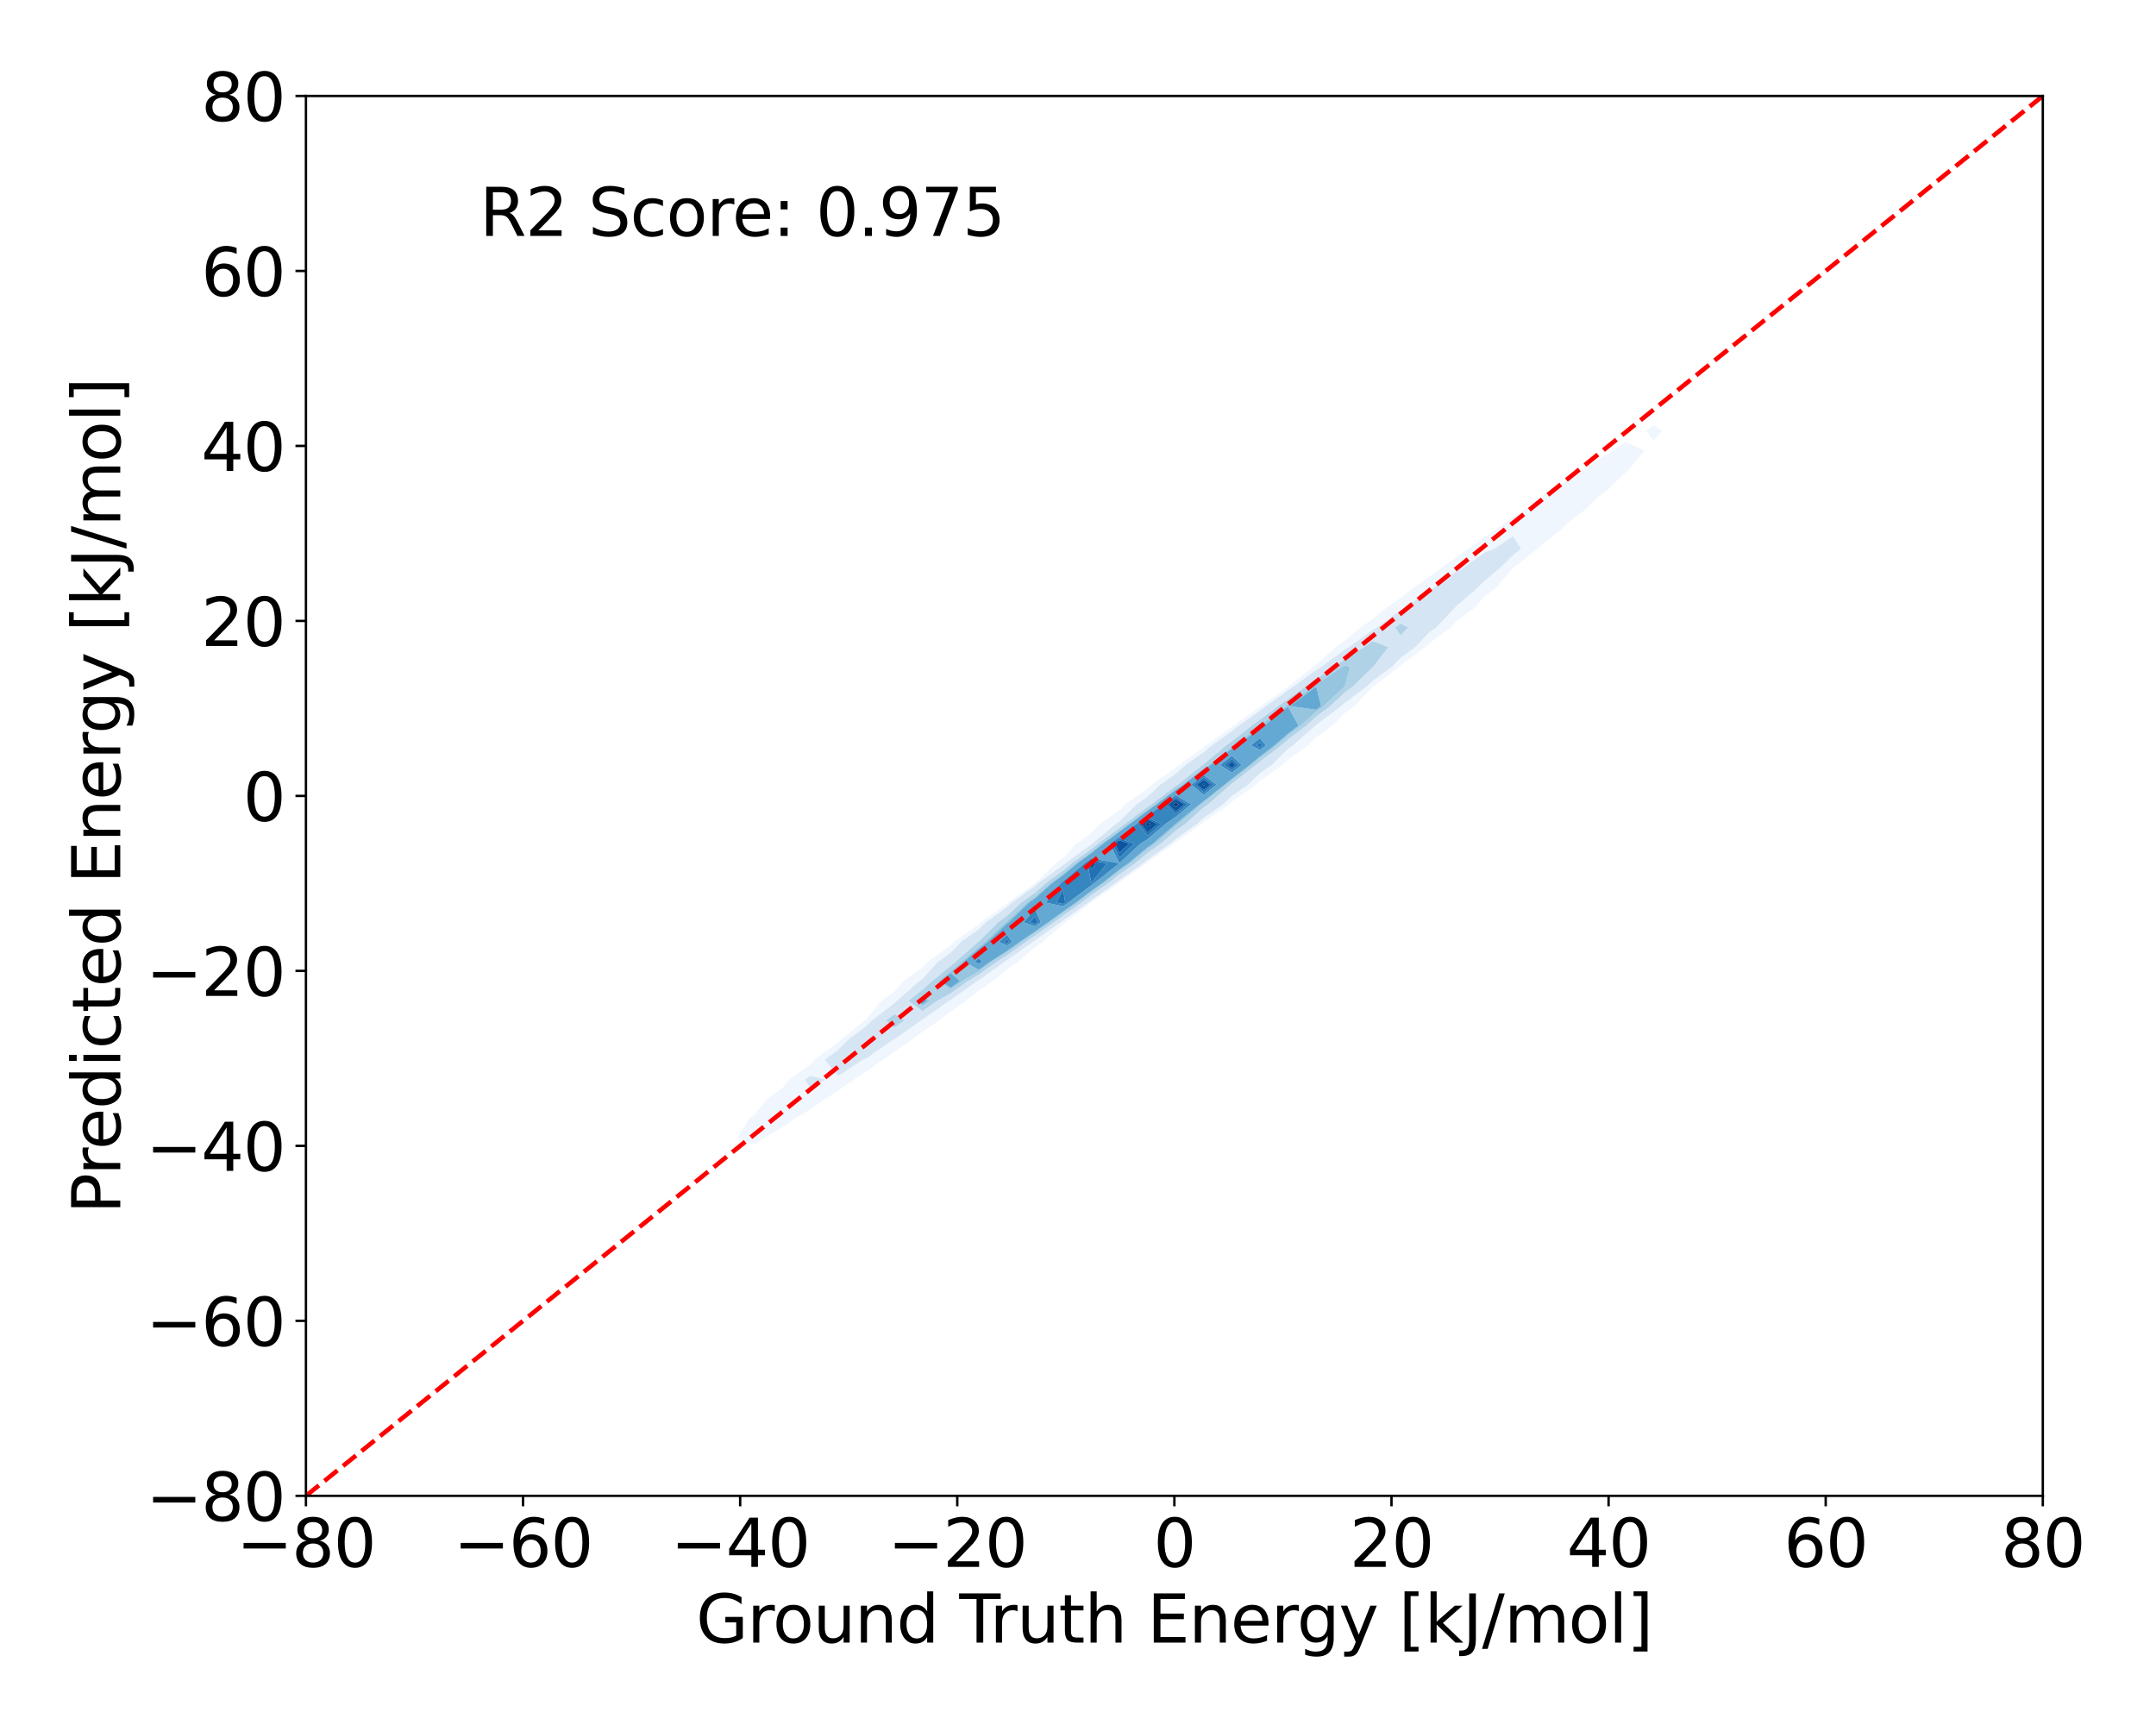 <?xml version="1.0" encoding="utf-8" standalone="no"?>
<!DOCTYPE svg PUBLIC "-//W3C//DTD SVG 1.1//EN"
  "http://www.w3.org/Graphics/SVG/1.1/DTD/svg11.dtd">
<svg xmlns:xlink="http://www.w3.org/1999/xlink" width="720pt" height="576pt" viewBox="0 0 720 576" xmlns="http://www.w3.org/2000/svg" version="1.1">
 <defs>
  <style type="text/css">*{stroke-linejoin: round; stroke-linecap: butt}</style>
 </defs>
 <g id="figure_1">
  <g id="patch_1">
   <path d="M 0 576 
L 720 576 
L 720 0 
L 0 0 
z
" style="fill: #ffffff"/>
  </g>
  <g id="axes_1">
   <g id="patch_2">
    <path d="M 102.17 499.48 
L 682.2 499.48 
L 682.2 32.04 
L 102.17 32.04 
z
" style="fill: #ffffff"/>
   </g>
   <g id="QuadContourSet_1">
    <path d="M 242.382 387.521 
L 243.566 386.695 
L 242.382 384.736 
L 240.705 386.695 
z
M 251.77 382.271 
L 254.831 380.132 
L 261.159 376.515 
L 265.372 373.57 
L 270.548 370.447 
L 275.465 367.008 
L 279.936 364.171 
L 285.262 360.446 
L 289.325 357.745 
L 294.845 353.884 
L 298.714 351.198 
L 304.255 347.322 
L 308.102 344.538 
L 313.504 340.759 
L 317.491 337.758 
L 322.581 334.197 
L 326.879 330.833 
L 331.451 327.635 
L 336.268 323.716 
L 340.046 321.073 
L 345.657 316.33 
L 348.257 314.511 
L 355.045 308.552 
L 355.908 307.949 
L 364.355 301.386 
L 364.434 301.327 
L 373.62 294.824 
L 373.823 294.664 
L 382.877 288.262 
L 383.211 287.985 
L 392.112 281.7 
L 392.6 281.278 
L 401.306 275.138 
L 401.988 274.524 
L 410.43 268.576 
L 411.377 267.692 
L 419.443 262.014 
L 420.766 260.739 
L 428.281 255.451 
L 430.154 253.595 
L 436.843 248.889 
L 439.543 246.144 
L 444.967 242.327 
L 448.932 238.206 
L 452.397 235.765 
L 458.32 229.484 
L 458.719 229.203 
L 467.268 222.641 
L 467.709 222.192 
L 476.021 216.078 
L 477.097 214.94 
L 484.488 209.516 
L 486.486 207.32 
L 492.44 202.954 
L 495.875 199.033 
L 499.475 196.392 
L 505.172 189.83 
L 505.263 189.741 
L 513.364 183.268 
L 514.652 182.006 
L 521.498 176.705 
L 524.041 174.203 
L 529.415 170.143 
L 533.429 166.176 
L 536.928 163.581 
L 542.818 157.739 
L 543.801 157.019 
L 549.167 150.457 
L 542.818 147.523 
L 538.876 150.457 
L 533.429 153.496 
L 528.673 157.019 
L 524.041 159.739 
L 518.801 163.581 
L 514.652 166.142 
L 509.136 170.143 
L 505.263 172.654 
L 499.623 176.705 
L 495.875 179.256 
L 490.242 183.268 
L 486.486 185.946 
L 480.992 189.83 
L 477.097 192.735 
L 471.889 196.392 
L 467.709 199.65 
L 462.975 202.954 
L 458.32 206.744 
L 454.328 209.516 
L 448.932 214.112 
L 446.09 216.078 
L 439.543 221.933 
L 438.521 222.641 
L 430.296 229.203 
L 430.154 229.303 
L 421.115 235.765 
L 420.766 236.027 
L 411.925 242.327 
L 411.377 242.761 
L 402.756 248.889 
L 401.988 249.532 
L 393.642 255.451 
L 392.6 256.375 
L 384.634 262.014 
L 383.211 263.347 
L 375.812 268.576 
L 373.823 270.547 
L 367.317 275.138 
L 364.434 278.157 
L 359.407 281.7 
L 355.045 286.528 
L 352.583 288.262 
L 345.764 294.824 
L 345.657 294.92 
L 336.649 301.386 
L 336.268 301.744 
L 327.578 307.949 
L 326.879 308.641 
L 318.623 314.511 
L 317.491 315.699 
L 309.905 321.073 
L 308.102 323.075 
L 301.647 327.635 
L 298.714 331.087 
L 294.301 334.197 
L 289.325 340.402 
L 288.817 340.759 
L 280.551 347.322 
L 279.936 347.962 
L 271.961 353.884 
L 270.548 355.433 
L 263.709 360.446 
L 261.159 363.394 
L 256.178 367.008 
L 251.77 372.386 
L 250.125 373.57 
L 246.255 380.132 
z
M 268.878 360.446 
L 270.548 359.222 
L 275.703 360.446 
L 270.548 363.442 
z
M 275.416 353.884 
L 279.936 350.527 
L 283.015 347.322 
L 289.325 342.559 
L 291.143 340.759 
L 298.714 334.924 
L 299.486 334.197 
L 306.957 327.635 
L 308.102 326.826 
L 313.281 321.073 
L 317.491 318.091 
L 320.903 314.511 
L 326.879 310.263 
L 329.213 307.949 
L 336.268 302.911 
L 337.895 301.386 
L 345.657 295.814 
L 346.773 294.824 
L 355.045 288.845 
L 355.74 288.262 
L 364.434 281.927 
L 364.719 281.7 
L 372.587 275.138 
L 373.823 274.266 
L 379.566 268.576 
L 383.211 266 
L 387.465 262.014 
L 392.6 258.379 
L 395.903 255.451 
L 401.988 251.136 
L 404.669 248.889 
L 411.377 244.121 
L 413.64 242.327 
L 420.766 237.249 
L 422.745 235.765 
L 430.154 230.468 
L 431.939 229.203 
L 439.543 223.747 
L 441.192 222.641 
L 448.932 217.064 
L 450.487 216.078 
L 458.32 210.408 
L 459.813 209.516 
L 467.709 203.776 
L 469.176 202.954 
L 477.097 197.183 
L 478.625 196.392 
L 486.486 190.685 
L 488.328 189.83 
L 495.875 184.456 
L 498.952 183.268 
L 505.263 179.043 
L 507.952 183.268 
L 505.263 185.416 
L 500.734 189.83 
L 495.875 193.87 
L 493.273 196.392 
L 486.486 202.336 
L 485.845 202.954 
L 479.611 209.516 
L 477.097 211.361 
L 472.635 216.078 
L 467.709 219.702 
L 464.818 222.641 
L 458.32 227.439 
L 456.517 229.203 
L 448.932 234.834 
L 447.943 235.765 
L 439.543 242.047 
L 439.234 242.327 
L 431.791 248.889 
L 430.154 250.041 
L 424.695 255.451 
L 420.766 258.216 
L 416.823 262.014 
L 411.377 265.847 
L 408.451 268.576 
L 401.988 273.13 
L 399.756 275.138 
L 392.6 280.186 
L 390.849 281.7 
L 383.211 287.093 
L 381.8 288.262 
L 373.823 293.902 
L 372.658 294.824 
L 364.434 300.646 
L 363.451 301.386 
L 355.045 307.345 
L 354.202 307.949 
L 345.657 314.014 
L 344.923 314.511 
L 336.268 320.661 
L 335.623 321.073 
L 326.879 327.291 
L 326.305 327.635 
L 317.491 333.905 
L 316.967 334.197 
L 308.102 340.494 
L 307.582 340.759 
L 298.714 347.027 
L 298.067 347.322 
L 289.325 353.411 
L 288.087 353.884 
L 279.936 359.34 
z
M 552.207 147.1 
L 555.107 143.895 
L 552.207 142.028 
L 549.673 143.895 
z
" clip-path="url(#p2d1f38d7b8)" style="fill: #f0f6fd"/>
    <path d="M 270.548 363.442 
L 275.703 360.446 
L 270.548 359.222 
L 268.878 360.446 
z
M 279.936 359.34 
L 288.087 353.884 
L 289.325 353.411 
L 298.067 347.322 
L 298.714 347.027 
L 307.582 340.759 
L 308.102 340.494 
L 316.967 334.197 
L 317.491 333.905 
L 326.305 327.635 
L 326.879 327.291 
L 335.623 321.073 
L 336.268 320.661 
L 344.923 314.511 
L 345.657 314.014 
L 354.202 307.949 
L 355.045 307.345 
L 363.451 301.386 
L 364.434 300.646 
L 372.658 294.824 
L 373.823 293.902 
L 381.8 288.262 
L 383.211 287.093 
L 390.849 281.7 
L 392.6 280.186 
L 399.756 275.138 
L 401.988 273.13 
L 408.451 268.576 
L 411.377 265.847 
L 416.823 262.014 
L 420.766 258.216 
L 424.695 255.451 
L 430.154 250.041 
L 431.791 248.889 
L 439.234 242.327 
L 439.543 242.047 
L 447.943 235.765 
L 448.932 234.834 
L 456.517 229.203 
L 458.32 227.439 
L 464.818 222.641 
L 467.709 219.702 
L 472.635 216.078 
L 477.097 211.361 
L 479.611 209.516 
L 485.845 202.954 
L 486.486 202.336 
L 493.273 196.392 
L 495.875 193.87 
L 500.734 189.83 
L 505.263 185.416 
L 507.952 183.268 
L 505.263 179.043 
L 498.952 183.268 
L 495.875 184.456 
L 488.328 189.83 
L 486.486 190.685 
L 478.625 196.392 
L 477.097 197.183 
L 469.176 202.954 
L 467.709 203.776 
L 459.813 209.516 
L 458.32 210.408 
L 450.487 216.078 
L 448.932 217.064 
L 441.192 222.641 
L 439.543 223.747 
L 431.939 229.203 
L 430.154 230.468 
L 422.745 235.765 
L 420.766 237.249 
L 413.64 242.327 
L 411.377 244.121 
L 404.669 248.889 
L 401.988 251.136 
L 395.903 255.451 
L 392.6 258.379 
L 387.465 262.014 
L 383.211 266 
L 379.566 268.576 
L 373.823 274.266 
L 372.587 275.138 
L 364.719 281.7 
L 364.434 281.927 
L 355.74 288.262 
L 355.045 288.845 
L 346.773 294.824 
L 345.657 295.814 
L 337.895 301.386 
L 336.268 302.911 
L 329.213 307.949 
L 326.879 310.263 
L 320.903 314.511 
L 317.491 318.091 
L 313.281 321.073 
L 308.102 326.826 
L 306.957 327.635 
L 299.486 334.197 
L 298.714 334.924 
L 291.143 340.759 
L 289.325 342.559 
L 283.015 347.322 
L 279.936 350.527 
L 275.416 353.884 
z
M 289.237 347.322 
L 289.325 347.255 
L 289.446 347.322 
L 289.325 347.406 
z
M 295.888 340.759 
L 298.714 338.582 
L 302.023 340.759 
L 298.714 343.098 
z
M 303.371 334.197 
L 308.102 330.45 
L 311.246 327.635 
L 317.491 322.504 
L 319.174 321.073 
L 326.662 314.511 
L 326.879 314.356 
L 333.343 307.949 
L 336.268 305.86 
L 341.04 301.386 
L 345.657 298.072 
L 349.319 294.824 
L 355.045 290.685 
L 357.932 288.262 
L 364.434 283.524 
L 366.73 281.7 
L 373.823 276.481 
L 375.61 275.138 
L 383.211 269.479 
L 384.486 268.576 
L 392.6 262.454 
L 393.263 262.014 
L 401.612 255.451 
L 401.988 255.185 
L 409.5 248.889 
L 411.377 247.555 
L 417.972 242.327 
L 420.766 240.336 
L 426.863 235.765 
L 430.154 233.412 
L 436.089 229.203 
L 439.543 226.725 
L 445.631 222.641 
L 448.932 220.262 
L 455.53 216.078 
L 458.32 214.059 
L 463.635 216.078 
L 458.632 222.641 
L 458.32 222.871 
L 451.848 229.203 
L 448.932 231.368 
L 444.26 235.765 
L 439.543 239.293 
L 436.188 242.327 
L 430.154 246.884 
L 427.843 248.889 
L 420.766 254.303 
L 419.38 255.451 
L 411.377 261.676 
L 410.949 262.014 
L 403.456 268.576 
L 401.988 269.609 
L 395.843 275.138 
L 392.6 277.426 
L 387.657 281.7 
L 383.211 284.84 
L 379.081 288.262 
L 373.823 291.98 
L 370.228 294.824 
L 364.434 298.926 
L 361.17 301.386 
L 355.045 305.728 
L 351.942 307.949 
L 345.657 312.41 
L 342.554 314.511 
L 336.268 318.978 
L 332.987 321.073 
L 326.879 325.417 
L 323.175 327.635 
L 317.491 331.679 
L 312.969 334.197 
L 308.102 337.655 
z
M 465.919 209.516 
L 467.709 208.215 
L 470.236 209.516 
L 467.709 212.199 
z
" clip-path="url(#p2d1f38d7b8)" style="fill: #d6e5f4"/>
    <path d="M 289.325 347.406 
L 289.446 347.322 
L 289.325 347.255 
L 289.237 347.322 
z
M 298.714 343.098 
L 302.023 340.759 
L 298.714 338.582 
L 295.888 340.759 
z
M 308.102 337.655 
L 312.969 334.197 
L 317.491 331.679 
L 323.175 327.635 
L 326.879 325.417 
L 332.987 321.073 
L 336.268 318.978 
L 342.554 314.511 
L 345.657 312.41 
L 351.942 307.949 
L 355.045 305.728 
L 361.17 301.386 
L 364.434 298.926 
L 370.228 294.824 
L 373.823 291.98 
L 379.081 288.262 
L 383.211 284.84 
L 387.657 281.7 
L 392.6 277.426 
L 395.843 275.138 
L 401.988 269.609 
L 403.456 268.576 
L 410.949 262.014 
L 411.377 261.676 
L 419.38 255.451 
L 420.766 254.303 
L 427.843 248.889 
L 430.154 246.884 
L 436.188 242.327 
L 439.543 239.293 
L 444.26 235.765 
L 448.932 231.368 
L 451.848 229.203 
L 458.32 222.871 
L 458.632 222.641 
L 463.635 216.078 
L 458.32 214.059 
L 455.53 216.078 
L 448.932 220.262 
L 445.631 222.641 
L 439.543 226.725 
L 436.089 229.203 
L 430.154 233.412 
L 426.863 235.765 
L 420.766 240.336 
L 417.972 242.327 
L 411.377 247.555 
L 409.5 248.889 
L 401.988 255.185 
L 401.612 255.451 
L 393.263 262.014 
L 392.6 262.454 
L 384.486 268.576 
L 383.211 269.479 
L 375.61 275.138 
L 373.823 276.481 
L 366.73 281.7 
L 364.434 283.524 
L 357.932 288.262 
L 355.045 290.685 
L 349.319 294.824 
L 345.657 298.072 
L 341.04 301.386 
L 336.268 305.86 
L 333.343 307.949 
L 326.879 314.356 
L 326.662 314.511 
L 319.174 321.073 
L 317.491 322.504 
L 311.246 327.635 
L 308.102 330.45 
L 303.371 334.197 
z
M 305.685 334.197 
L 308.102 332.282 
L 310.589 334.197 
L 308.102 335.964 
z
M 313.293 327.635 
L 317.491 324.186 
L 321.154 321.073 
L 326.879 316.116 
L 328.88 314.511 
L 335.801 307.949 
L 336.268 307.615 
L 342.912 301.386 
L 345.657 299.416 
L 350.834 294.824 
L 355.045 291.781 
L 359.237 288.262 
L 364.434 284.475 
L 367.928 281.7 
L 373.823 277.362 
L 376.783 275.138 
L 383.211 270.352 
L 385.719 268.576 
L 392.6 263.384 
L 394.663 262.014 
L 401.988 256.405 
L 403.54 255.451 
L 411.377 249.36 
L 412.228 248.889 
L 420.551 242.327 
L 420.766 242.174 
L 429.314 235.765 
L 430.154 235.164 
L 438.56 229.203 
L 439.543 228.497 
L 448.274 222.641 
L 448.932 222.166 
L 450.939 222.641 
L 449.068 229.203 
L 448.932 229.304 
L 442.067 235.765 
L 439.543 237.653 
L 434.375 242.327 
L 430.154 245.515 
L 426.264 248.889 
L 420.766 253.095 
L 417.923 255.451 
L 411.377 260.543 
L 409.511 262.014 
L 401.988 267.996 
L 401.207 268.576 
L 393.514 275.138 
L 392.6 275.783 
L 385.758 281.7 
L 383.211 283.498 
L 377.462 288.262 
L 373.823 290.835 
L 368.782 294.824 
L 364.434 297.902 
L 359.811 301.386 
L 355.045 304.765 
L 350.596 307.949 
L 345.657 311.455 
L 341.145 314.511 
L 336.268 317.976 
L 331.418 321.073 
L 326.879 324.301 
L 321.312 327.635 
L 317.491 330.353 
z
M 467.709 212.199 
L 470.236 209.516 
L 467.709 208.215 
L 465.919 209.516 
z
" clip-path="url(#p2d1f38d7b8)" style="fill: #b0d2e7"/>
    <path d="M 308.102 335.964 
L 310.589 334.197 
L 308.102 332.282 
L 305.685 334.197 
z
M 306.605 334.197 
L 308.102 333.011 
L 309.642 334.197 
L 308.102 335.291 
z
M 317.491 330.353 
L 321.312 327.635 
L 326.879 324.301 
L 331.418 321.073 
L 336.268 317.976 
L 341.145 314.511 
L 345.657 311.455 
L 350.596 307.949 
L 355.045 304.765 
L 359.811 301.386 
L 364.434 297.902 
L 368.782 294.824 
L 373.823 290.835 
L 377.462 288.262 
L 383.211 283.498 
L 385.758 281.7 
L 392.6 275.783 
L 393.514 275.138 
L 401.207 268.576 
L 401.988 267.996 
L 409.511 262.014 
L 411.377 260.543 
L 417.923 255.451 
L 420.766 253.095 
L 426.264 248.889 
L 430.154 245.515 
L 434.375 242.327 
L 439.543 237.653 
L 442.067 235.765 
L 448.932 229.304 
L 449.068 229.203 
L 450.939 222.641 
L 448.932 222.166 
L 448.274 222.641 
L 439.543 228.497 
L 438.56 229.203 
L 430.154 235.164 
L 429.314 235.765 
L 420.766 242.174 
L 420.551 242.327 
L 412.228 248.889 
L 411.377 249.36 
L 403.54 255.451 
L 401.988 256.405 
L 394.663 262.014 
L 392.6 263.384 
L 385.719 268.576 
L 383.211 270.352 
L 376.783 275.138 
L 373.823 277.362 
L 367.928 281.7 
L 364.434 284.475 
L 359.237 288.262 
L 355.045 291.781 
L 350.834 294.824 
L 345.657 299.416 
L 342.912 301.386 
L 336.268 307.615 
L 335.801 307.949 
L 328.88 314.511 
L 326.879 316.116 
L 321.154 321.073 
L 317.491 324.186 
L 313.293 327.635 
z
M 314.108 327.635 
L 317.491 324.855 
L 320.571 327.635 
L 317.491 329.826 
z
M 321.941 321.073 
L 326.879 316.797 
L 329.73 314.511 
L 336.268 308.366 
L 336.829 307.949 
L 343.657 301.386 
L 345.657 299.951 
L 351.437 294.824 
L 355.045 292.217 
L 359.757 288.262 
L 364.434 284.854 
L 368.404 281.7 
L 373.823 277.712 
L 377.25 275.138 
L 383.211 270.7 
L 386.21 268.576 
L 392.6 263.754 
L 395.221 262.014 
L 401.988 256.832 
L 404.234 255.451 
L 411.377 249.899 
L 413.204 248.889 
L 420.766 242.934 
L 422.082 242.327 
L 430.154 235.947 
L 433.653 242.327 
L 430.154 244.97 
L 425.635 248.889 
L 420.766 252.614 
L 417.343 255.451 
L 411.377 260.092 
L 408.938 262.014 
L 401.988 267.541 
L 400.593 268.576 
L 392.6 275.131 
L 392.59 275.138 
L 385.002 281.7 
L 383.211 282.964 
L 376.817 288.262 
L 373.823 290.379 
L 368.206 294.824 
L 364.434 297.495 
L 359.271 301.386 
L 355.045 304.381 
L 350.061 307.949 
L 345.657 311.075 
L 340.584 314.511 
L 336.268 317.577 
L 330.794 321.073 
L 326.879 323.857 
z
M 430.794 235.765 
L 439.543 229.203 
L 441.195 235.765 
L 439.543 237 
z
" clip-path="url(#p2d1f38d7b8)" style="fill: #95c5df"/>
    <path d="M 308.102 335.291 
L 309.642 334.197 
L 308.102 333.011 
L 306.605 334.197 
z
M 317.491 329.826 
L 320.571 327.635 
L 317.491 324.855 
L 314.108 327.635 
z
M 326.879 323.857 
L 330.794 321.073 
L 336.268 317.577 
L 340.584 314.511 
L 345.657 311.075 
L 350.061 307.949 
L 355.045 304.381 
L 359.271 301.386 
L 364.434 297.495 
L 368.206 294.824 
L 373.823 290.379 
L 376.817 288.262 
L 383.211 282.964 
L 385.002 281.7 
L 392.59 275.138 
L 392.6 275.131 
L 400.593 268.576 
L 401.988 267.541 
L 408.938 262.014 
L 411.377 260.092 
L 417.343 255.451 
L 420.766 252.614 
L 425.635 248.889 
L 430.154 244.97 
L 433.653 242.327 
L 430.154 235.947 
L 422.082 242.327 
L 420.766 242.934 
L 413.204 248.889 
L 411.377 249.899 
L 404.234 255.451 
L 401.988 256.832 
L 395.221 262.014 
L 392.6 263.754 
L 386.21 268.576 
L 383.211 270.7 
L 377.25 275.138 
L 373.823 277.712 
L 368.404 281.7 
L 364.434 284.854 
L 359.757 288.262 
L 355.045 292.217 
L 351.437 294.824 
L 345.657 299.951 
L 343.657 301.386 
L 336.829 307.949 
L 336.268 308.366 
L 329.73 314.511 
L 326.879 316.797 
L 321.941 321.073 
z
M 325.602 321.073 
L 326.879 319.967 
L 327.892 321.073 
L 326.879 321.793 
z
M 333.681 314.511 
L 336.268 312.079 
L 337.976 314.511 
L 336.268 315.724 
z
M 341.817 307.949 
L 345.657 303.713 
L 347.572 307.949 
L 345.657 309.308 
z
M 349.251 301.386 
L 354.241 294.824 
L 355.045 294.243 
L 362.171 288.262 
L 364.434 286.613 
L 373.823 288.262 
L 365.531 294.824 
L 364.434 295.601 
L 356.758 301.386 
L 355.045 302.6 
z
M 370.619 281.7 
L 373.823 279.342 
L 379.42 275.138 
L 383.211 272.315 
L 388.49 268.576 
L 392.6 265.475 
L 397.74 268.576 
L 392.6 272.791 
L 389.176 275.138 
L 383.211 280.261 
L 380.834 281.7 
L 373.823 288.262 
z
M 397.812 262.014 
L 401.988 258.816 
L 406.278 262.014 
L 401.988 265.425 
z
M 407.461 255.451 
L 411.377 252.407 
L 414.648 255.451 
L 411.377 257.996 
z
M 417.739 248.889 
L 420.766 246.506 
L 422.715 248.889 
L 420.766 250.38 
z
M 429.819 242.327 
L 430.154 242.062 
L 430.3 242.327 
L 430.154 242.437 
z
M 439.543 237 
L 441.195 235.765 
L 439.543 229.203 
L 430.794 235.765 
z
" clip-path="url(#p2d1f38d7b8)" style="fill: #64a9d3"/>
    <path d="M 326.879 321.793 
L 327.892 321.073 
L 326.879 319.967 
L 325.602 321.073 
z
M 336.268 315.724 
L 337.976 314.511 
L 336.268 312.079 
L 333.681 314.511 
z
M 335.301 314.511 
L 336.268 313.602 
L 336.906 314.511 
L 336.268 314.964 
z
M 345.657 309.308 
L 347.572 307.949 
L 345.657 303.713 
L 341.817 307.949 
z
M 343.863 307.949 
L 345.657 305.97 
L 346.552 307.949 
L 345.657 308.584 
z
M 355.045 302.6 
L 356.758 301.386 
L 364.434 295.601 
L 365.531 294.824 
L 373.823 288.262 
L 364.434 286.613 
L 362.171 288.262 
L 355.045 294.243 
L 354.241 294.824 
L 349.251 301.386 
z
M 352.737 301.386 
L 355.045 296.873 
L 355.727 301.386 
L 355.045 301.87 
z
M 363.161 288.262 
L 364.434 287.335 
L 369.715 288.262 
L 364.434 294.824 
z
M 373.823 288.262 
L 380.834 281.7 
L 383.211 280.261 
L 389.176 275.138 
L 392.6 272.791 
L 397.74 268.576 
L 392.6 265.475 
L 388.49 268.576 
L 383.211 272.315 
L 379.42 275.138 
L 373.823 279.342 
L 370.619 281.7 
z
M 371.527 281.7 
L 373.823 280.011 
L 378.846 281.7 
L 373.823 286.402 
z
M 380.31 275.138 
L 383.211 272.978 
L 387.776 275.138 
L 383.211 279.059 
z
M 389.425 268.576 
L 392.6 266.181 
L 396.571 268.576 
L 392.6 271.832 
z
M 401.988 265.425 
L 406.278 262.014 
L 401.988 258.816 
L 397.812 262.014 
z
M 398.874 262.014 
L 401.988 259.629 
L 405.187 262.014 
L 401.988 264.557 
z
M 411.377 257.996 
L 414.648 255.451 
L 411.377 252.407 
L 407.461 255.451 
z
M 408.784 255.451 
L 411.377 253.436 
L 413.543 255.451 
L 411.377 257.136 
z
M 420.766 250.38 
L 422.715 248.889 
L 420.766 246.506 
L 417.739 248.889 
z
M 419.598 248.889 
L 420.766 247.97 
L 421.517 248.889 
L 420.766 249.464 
z
M 430.154 242.437 
L 430.3 242.327 
L 430.154 242.062 
L 429.819 242.327 
z
" clip-path="url(#p2d1f38d7b8)" style="fill: #3686c0"/>
    <path d="M 336.268 314.964 
L 336.906 314.511 
L 336.268 313.602 
L 335.301 314.511 
z
M 345.657 308.584 
L 346.552 307.949 
L 345.657 305.97 
L 343.863 307.949 
z
M 355.045 301.87 
L 355.727 301.386 
L 355.045 296.873 
L 352.737 301.386 
z
M 364.434 294.824 
L 369.715 288.262 
L 364.434 287.335 
L 363.161 288.262 
z
M 364.029 288.262 
L 364.434 287.967 
L 366.113 288.262 
L 364.434 290.349 
z
M 373.823 286.402 
L 378.846 281.7 
L 373.823 280.011 
L 371.527 281.7 
z
M 372.324 281.7 
L 373.823 280.597 
L 377.103 281.7 
L 373.823 284.771 
z
M 383.211 279.059 
L 387.776 275.138 
L 383.211 272.978 
L 380.31 275.138 
z
M 381.09 275.138 
L 383.211 273.559 
L 386.548 275.138 
L 383.211 278.004 
z
M 392.6 271.832 
L 396.571 268.576 
L 392.6 266.181 
L 389.425 268.576 
z
M 390.245 268.576 
L 392.6 266.799 
L 395.545 268.576 
L 392.6 270.991 
z
M 401.988 264.557 
L 405.187 262.014 
L 401.988 259.629 
L 398.874 262.014 
z
M 399.806 262.014 
L 401.988 260.342 
L 404.23 262.014 
L 401.988 263.796 
z
M 411.377 257.136 
L 413.543 255.451 
L 411.377 253.436 
L 408.784 255.451 
z
M 409.944 255.451 
L 411.377 254.337 
L 412.574 255.451 
L 411.377 256.383 
z
M 420.766 249.464 
L 421.517 248.889 
L 420.766 247.97 
L 419.598 248.889 
z
" clip-path="url(#p2d1f38d7b8)" style="fill: #2171b5"/>
    <path d="M 364.434 290.349 
L 366.113 288.262 
L 364.434 287.967 
L 364.029 288.262 
z
M 373.823 284.771 
L 377.103 281.7 
L 373.823 280.597 
L 372.324 281.7 
z
M 383.211 278.004 
L 386.548 275.138 
L 383.211 273.559 
L 381.09 275.138 
z
M 382.559 275.138 
L 383.211 274.652 
L 384.237 275.138 
L 383.211 276.019 
z
M 392.6 270.991 
L 395.545 268.576 
L 392.6 266.799 
L 390.245 268.576 
z
M 391.789 268.576 
L 392.6 267.964 
L 393.614 268.576 
L 392.6 269.407 
z
M 401.988 263.796 
L 404.23 262.014 
L 401.988 260.342 
L 399.806 262.014 
z
M 401.559 262.014 
L 401.988 261.685 
L 402.429 262.014 
L 401.988 262.364 
z
M 411.377 256.383 
L 412.574 255.451 
L 411.377 254.337 
L 409.944 255.451 
z
" clip-path="url(#p2d1f38d7b8)" style="fill: #0b559f"/>
    <path d="M 383.211 276.019 
L 384.237 275.138 
L 383.211 274.652 
L 382.559 275.138 
z
M 392.6 269.407 
L 393.614 268.576 
L 392.6 267.964 
L 391.789 268.576 
z
M 401.988 262.364 
L 402.429 262.014 
L 401.988 261.685 
L 401.559 262.014 
z
" clip-path="url(#p2d1f38d7b8)" style="fill: #083979"/>
   </g>
   <g id="matplotlib.axis_1">
    <g id="xtick_1">
     <g id="line2d_1">
      <defs>
       <path id="m8e819960b4" d="M 0 0 
L 0 3.5 
" style="stroke: #000000; stroke-width: 0.8"/>
      </defs>
      <g>
       <use xlink:href="#m8e819960b4" x="102.17" y="499.48" style="stroke: #000000; stroke-width: 0.8"/>
      </g>
     </g>
     <g id="text_1">
      <!-- −80 -->
      <g transform="translate(78.955 523.197) scale(0.22 -0.22)">
       <defs>
        <path id="DejaVuSans-2212" d="M 678 2272 
L 4684 2272 
L 4684 1741 
L 678 1741 
L 678 2272 
z
" transform="scale(0.016)"/>
        <path id="DejaVuSans-38" d="M 2034 2216 
Q 1584 2216 1326 1975 
Q 1069 1734 1069 1313 
Q 1069 891 1326 650 
Q 1584 409 2034 409 
Q 2484 409 2743 651 
Q 3003 894 3003 1313 
Q 3003 1734 2745 1975 
Q 2488 2216 2034 2216 
z
M 1403 2484 
Q 997 2584 770 2862 
Q 544 3141 544 3541 
Q 544 4100 942 4425 
Q 1341 4750 2034 4750 
Q 2731 4750 3128 4425 
Q 3525 4100 3525 3541 
Q 3525 3141 3298 2862 
Q 3072 2584 2669 2484 
Q 3125 2378 3379 2068 
Q 3634 1759 3634 1313 
Q 3634 634 3220 271 
Q 2806 -91 2034 -91 
Q 1263 -91 848 271 
Q 434 634 434 1313 
Q 434 1759 690 2068 
Q 947 2378 1403 2484 
z
M 1172 3481 
Q 1172 3119 1398 2916 
Q 1625 2713 2034 2713 
Q 2441 2713 2670 2916 
Q 2900 3119 2900 3481 
Q 2900 3844 2670 4047 
Q 2441 4250 2034 4250 
Q 1625 4250 1398 4047 
Q 1172 3844 1172 3481 
z
" transform="scale(0.016)"/>
        <path id="DejaVuSans-30" d="M 2034 4250 
Q 1547 4250 1301 3770 
Q 1056 3291 1056 2328 
Q 1056 1369 1301 889 
Q 1547 409 2034 409 
Q 2525 409 2770 889 
Q 3016 1369 3016 2328 
Q 3016 3291 2770 3770 
Q 2525 4250 2034 4250 
z
M 2034 4750 
Q 2819 4750 3233 4129 
Q 3647 3509 3647 2328 
Q 3647 1150 3233 529 
Q 2819 -91 2034 -91 
Q 1250 -91 836 529 
Q 422 1150 422 2328 
Q 422 3509 836 4129 
Q 1250 4750 2034 4750 
z
" transform="scale(0.016)"/>
       </defs>
       <use xlink:href="#DejaVuSans-2212"/>
       <use xlink:href="#DejaVuSans-38" x="83.789"/>
       <use xlink:href="#DejaVuSans-30" x="147.412"/>
      </g>
     </g>
    </g>
    <g id="xtick_2">
     <g id="line2d_2">
      <g>
       <use xlink:href="#m8e819960b4" x="174.674" y="499.48" style="stroke: #000000; stroke-width: 0.8"/>
      </g>
     </g>
     <g id="text_2">
      <!-- −60 -->
      <g transform="translate(151.459 523.197) scale(0.22 -0.22)">
       <defs>
        <path id="DejaVuSans-36" d="M 2113 2584 
Q 1688 2584 1439 2293 
Q 1191 2003 1191 1497 
Q 1191 994 1439 701 
Q 1688 409 2113 409 
Q 2538 409 2786 701 
Q 3034 994 3034 1497 
Q 3034 2003 2786 2293 
Q 2538 2584 2113 2584 
z
M 3366 4563 
L 3366 3988 
Q 3128 4100 2886 4159 
Q 2644 4219 2406 4219 
Q 1781 4219 1451 3797 
Q 1122 3375 1075 2522 
Q 1259 2794 1537 2939 
Q 1816 3084 2150 3084 
Q 2853 3084 3261 2657 
Q 3669 2231 3669 1497 
Q 3669 778 3244 343 
Q 2819 -91 2113 -91 
Q 1303 -91 875 529 
Q 447 1150 447 2328 
Q 447 3434 972 4092 
Q 1497 4750 2381 4750 
Q 2619 4750 2861 4703 
Q 3103 4656 3366 4563 
z
" transform="scale(0.016)"/>
       </defs>
       <use xlink:href="#DejaVuSans-2212"/>
       <use xlink:href="#DejaVuSans-36" x="83.789"/>
       <use xlink:href="#DejaVuSans-30" x="147.412"/>
      </g>
     </g>
    </g>
    <g id="xtick_3">
     <g id="line2d_3">
      <g>
       <use xlink:href="#m8e819960b4" x="247.178" y="499.48" style="stroke: #000000; stroke-width: 0.8"/>
      </g>
     </g>
     <g id="text_3">
      <!-- −40 -->
      <g transform="translate(223.962 523.197) scale(0.22 -0.22)">
       <defs>
        <path id="DejaVuSans-34" d="M 2419 4116 
L 825 1625 
L 2419 1625 
L 2419 4116 
z
M 2253 4666 
L 3047 4666 
L 3047 1625 
L 3713 1625 
L 3713 1100 
L 3047 1100 
L 3047 0 
L 2419 0 
L 2419 1100 
L 313 1100 
L 313 1709 
L 2253 4666 
z
" transform="scale(0.016)"/>
       </defs>
       <use xlink:href="#DejaVuSans-2212"/>
       <use xlink:href="#DejaVuSans-34" x="83.789"/>
       <use xlink:href="#DejaVuSans-30" x="147.412"/>
      </g>
     </g>
    </g>
    <g id="xtick_4">
     <g id="line2d_4">
      <g>
       <use xlink:href="#m8e819960b4" x="319.681" y="499.48" style="stroke: #000000; stroke-width: 0.8"/>
      </g>
     </g>
     <g id="text_4">
      <!-- −20 -->
      <g transform="translate(296.466 523.197) scale(0.22 -0.22)">
       <defs>
        <path id="DejaVuSans-32" d="M 1228 531 
L 3431 531 
L 3431 0 
L 469 0 
L 469 531 
Q 828 903 1448 1529 
Q 2069 2156 2228 2338 
Q 2531 2678 2651 2914 
Q 2772 3150 2772 3378 
Q 2772 3750 2511 3984 
Q 2250 4219 1831 4219 
Q 1534 4219 1204 4116 
Q 875 4013 500 3803 
L 500 4441 
Q 881 4594 1212 4672 
Q 1544 4750 1819 4750 
Q 2544 4750 2975 4387 
Q 3406 4025 3406 3419 
Q 3406 3131 3298 2873 
Q 3191 2616 2906 2266 
Q 2828 2175 2409 1742 
Q 1991 1309 1228 531 
z
" transform="scale(0.016)"/>
       </defs>
       <use xlink:href="#DejaVuSans-2212"/>
       <use xlink:href="#DejaVuSans-32" x="83.789"/>
       <use xlink:href="#DejaVuSans-30" x="147.412"/>
      </g>
     </g>
    </g>
    <g id="xtick_5">
     <g id="line2d_5">
      <g>
       <use xlink:href="#m8e819960b4" x="392.185" y="499.48" style="stroke: #000000; stroke-width: 0.8"/>
      </g>
     </g>
     <g id="text_5">
      <!-- 0 -->
      <g transform="translate(385.186 523.197) scale(0.22 -0.22)">
       <use xlink:href="#DejaVuSans-30"/>
      </g>
     </g>
    </g>
    <g id="xtick_6">
     <g id="line2d_6">
      <g>
       <use xlink:href="#m8e819960b4" x="464.689" y="499.48" style="stroke: #000000; stroke-width: 0.8"/>
      </g>
     </g>
     <g id="text_6">
      <!-- 20 -->
      <g transform="translate(450.691 523.197) scale(0.22 -0.22)">
       <use xlink:href="#DejaVuSans-32"/>
       <use xlink:href="#DejaVuSans-30" x="63.623"/>
      </g>
     </g>
    </g>
    <g id="xtick_7">
     <g id="line2d_7">
      <g>
       <use xlink:href="#m8e819960b4" x="537.192" y="499.48" style="stroke: #000000; stroke-width: 0.8"/>
      </g>
     </g>
     <g id="text_7">
      <!-- 40 -->
      <g transform="translate(523.195 523.197) scale(0.22 -0.22)">
       <use xlink:href="#DejaVuSans-34"/>
       <use xlink:href="#DejaVuSans-30" x="63.623"/>
      </g>
     </g>
    </g>
    <g id="xtick_8">
     <g id="line2d_8">
      <g>
       <use xlink:href="#m8e819960b4" x="609.696" y="499.48" style="stroke: #000000; stroke-width: 0.8"/>
      </g>
     </g>
     <g id="text_8">
      <!-- 60 -->
      <g transform="translate(595.699 523.197) scale(0.22 -0.22)">
       <use xlink:href="#DejaVuSans-36"/>
       <use xlink:href="#DejaVuSans-30" x="63.623"/>
      </g>
     </g>
    </g>
    <g id="xtick_9">
     <g id="line2d_9">
      <g>
       <use xlink:href="#m8e819960b4" x="682.2" y="499.48" style="stroke: #000000; stroke-width: 0.8"/>
      </g>
     </g>
     <g id="text_9">
      <!-- 80 -->
      <g transform="translate(668.202 523.197) scale(0.22 -0.22)">
       <use xlink:href="#DejaVuSans-38"/>
       <use xlink:href="#DejaVuSans-30" x="63.623"/>
      </g>
     </g>
    </g>
    <g id="text_10">
     <!-- Ground Truth Energy [kJ/mol] -->
     <g transform="translate(232.451 548.488) scale(0.22 -0.22)">
      <defs>
       <path id="DejaVuSans-47" d="M 3809 666 
L 3809 1919 
L 2778 1919 
L 2778 2438 
L 4434 2438 
L 4434 434 
Q 4069 175 3628 42 
Q 3188 -91 2688 -91 
Q 1594 -91 976 548 
Q 359 1188 359 2328 
Q 359 3472 976 4111 
Q 1594 4750 2688 4750 
Q 3144 4750 3555 4637 
Q 3966 4525 4313 4306 
L 4313 3634 
Q 3963 3931 3569 4081 
Q 3175 4231 2741 4231 
Q 1884 4231 1454 3753 
Q 1025 3275 1025 2328 
Q 1025 1384 1454 906 
Q 1884 428 2741 428 
Q 3075 428 3337 486 
Q 3600 544 3809 666 
z
" transform="scale(0.016)"/>
       <path id="DejaVuSans-72" d="M 2631 2963 
Q 2534 3019 2420 3045 
Q 2306 3072 2169 3072 
Q 1681 3072 1420 2755 
Q 1159 2438 1159 1844 
L 1159 0 
L 581 0 
L 581 3500 
L 1159 3500 
L 1159 2956 
Q 1341 3275 1631 3429 
Q 1922 3584 2338 3584 
Q 2397 3584 2469 3576 
Q 2541 3569 2628 3553 
L 2631 2963 
z
" transform="scale(0.016)"/>
       <path id="DejaVuSans-6f" d="M 1959 3097 
Q 1497 3097 1228 2736 
Q 959 2375 959 1747 
Q 959 1119 1226 758 
Q 1494 397 1959 397 
Q 2419 397 2687 759 
Q 2956 1122 2956 1747 
Q 2956 2369 2687 2733 
Q 2419 3097 1959 3097 
z
M 1959 3584 
Q 2709 3584 3137 3096 
Q 3566 2609 3566 1747 
Q 3566 888 3137 398 
Q 2709 -91 1959 -91 
Q 1206 -91 779 398 
Q 353 888 353 1747 
Q 353 2609 779 3096 
Q 1206 3584 1959 3584 
z
" transform="scale(0.016)"/>
       <path id="DejaVuSans-75" d="M 544 1381 
L 544 3500 
L 1119 3500 
L 1119 1403 
Q 1119 906 1312 657 
Q 1506 409 1894 409 
Q 2359 409 2629 706 
Q 2900 1003 2900 1516 
L 2900 3500 
L 3475 3500 
L 3475 0 
L 2900 0 
L 2900 538 
Q 2691 219 2414 64 
Q 2138 -91 1772 -91 
Q 1169 -91 856 284 
Q 544 659 544 1381 
z
M 1991 3584 
L 1991 3584 
z
" transform="scale(0.016)"/>
       <path id="DejaVuSans-6e" d="M 3513 2113 
L 3513 0 
L 2938 0 
L 2938 2094 
Q 2938 2591 2744 2837 
Q 2550 3084 2163 3084 
Q 1697 3084 1428 2787 
Q 1159 2491 1159 1978 
L 1159 0 
L 581 0 
L 581 3500 
L 1159 3500 
L 1159 2956 
Q 1366 3272 1645 3428 
Q 1925 3584 2291 3584 
Q 2894 3584 3203 3211 
Q 3513 2838 3513 2113 
z
" transform="scale(0.016)"/>
       <path id="DejaVuSans-64" d="M 2906 2969 
L 2906 4863 
L 3481 4863 
L 3481 0 
L 2906 0 
L 2906 525 
Q 2725 213 2448 61 
Q 2172 -91 1784 -91 
Q 1150 -91 751 415 
Q 353 922 353 1747 
Q 353 2572 751 3078 
Q 1150 3584 1784 3584 
Q 2172 3584 2448 3432 
Q 2725 3281 2906 2969 
z
M 947 1747 
Q 947 1113 1208 752 
Q 1469 391 1925 391 
Q 2381 391 2643 752 
Q 2906 1113 2906 1747 
Q 2906 2381 2643 2742 
Q 2381 3103 1925 3103 
Q 1469 3103 1208 2742 
Q 947 2381 947 1747 
z
" transform="scale(0.016)"/>
       <path id="DejaVuSans-20" transform="scale(0.016)"/>
       <path id="DejaVuSans-54" d="M -19 4666 
L 3928 4666 
L 3928 4134 
L 2272 4134 
L 2272 0 
L 1638 0 
L 1638 4134 
L -19 4134 
L -19 4666 
z
" transform="scale(0.016)"/>
       <path id="DejaVuSans-74" d="M 1172 4494 
L 1172 3500 
L 2356 3500 
L 2356 3053 
L 1172 3053 
L 1172 1153 
Q 1172 725 1289 603 
Q 1406 481 1766 481 
L 2356 481 
L 2356 0 
L 1766 0 
Q 1100 0 847 248 
Q 594 497 594 1153 
L 594 3053 
L 172 3053 
L 172 3500 
L 594 3500 
L 594 4494 
L 1172 4494 
z
" transform="scale(0.016)"/>
       <path id="DejaVuSans-68" d="M 3513 2113 
L 3513 0 
L 2938 0 
L 2938 2094 
Q 2938 2591 2744 2837 
Q 2550 3084 2163 3084 
Q 1697 3084 1428 2787 
Q 1159 2491 1159 1978 
L 1159 0 
L 581 0 
L 581 4863 
L 1159 4863 
L 1159 2956 
Q 1366 3272 1645 3428 
Q 1925 3584 2291 3584 
Q 2894 3584 3203 3211 
Q 3513 2838 3513 2113 
z
" transform="scale(0.016)"/>
       <path id="DejaVuSans-45" d="M 628 4666 
L 3578 4666 
L 3578 4134 
L 1259 4134 
L 1259 2753 
L 3481 2753 
L 3481 2222 
L 1259 2222 
L 1259 531 
L 3634 531 
L 3634 0 
L 628 0 
L 628 4666 
z
" transform="scale(0.016)"/>
       <path id="DejaVuSans-65" d="M 3597 1894 
L 3597 1613 
L 953 1613 
Q 991 1019 1311 708 
Q 1631 397 2203 397 
Q 2534 397 2845 478 
Q 3156 559 3463 722 
L 3463 178 
Q 3153 47 2828 -22 
Q 2503 -91 2169 -91 
Q 1331 -91 842 396 
Q 353 884 353 1716 
Q 353 2575 817 3079 
Q 1281 3584 2069 3584 
Q 2775 3584 3186 3129 
Q 3597 2675 3597 1894 
z
M 3022 2063 
Q 3016 2534 2758 2815 
Q 2500 3097 2075 3097 
Q 1594 3097 1305 2825 
Q 1016 2553 972 2059 
L 3022 2063 
z
" transform="scale(0.016)"/>
       <path id="DejaVuSans-67" d="M 2906 1791 
Q 2906 2416 2648 2759 
Q 2391 3103 1925 3103 
Q 1463 3103 1205 2759 
Q 947 2416 947 1791 
Q 947 1169 1205 825 
Q 1463 481 1925 481 
Q 2391 481 2648 825 
Q 2906 1169 2906 1791 
z
M 3481 434 
Q 3481 -459 3084 -895 
Q 2688 -1331 1869 -1331 
Q 1566 -1331 1297 -1286 
Q 1028 -1241 775 -1147 
L 775 -588 
Q 1028 -725 1275 -790 
Q 1522 -856 1778 -856 
Q 2344 -856 2625 -561 
Q 2906 -266 2906 331 
L 2906 616 
Q 2728 306 2450 153 
Q 2172 0 1784 0 
Q 1141 0 747 490 
Q 353 981 353 1791 
Q 353 2603 747 3093 
Q 1141 3584 1784 3584 
Q 2172 3584 2450 3431 
Q 2728 3278 2906 2969 
L 2906 3500 
L 3481 3500 
L 3481 434 
z
" transform="scale(0.016)"/>
       <path id="DejaVuSans-79" d="M 2059 -325 
Q 1816 -950 1584 -1140 
Q 1353 -1331 966 -1331 
L 506 -1331 
L 506 -850 
L 844 -850 
Q 1081 -850 1212 -737 
Q 1344 -625 1503 -206 
L 1606 56 
L 191 3500 
L 800 3500 
L 1894 763 
L 2988 3500 
L 3597 3500 
L 2059 -325 
z
" transform="scale(0.016)"/>
       <path id="DejaVuSans-5b" d="M 550 4863 
L 1875 4863 
L 1875 4416 
L 1125 4416 
L 1125 -397 
L 1875 -397 
L 1875 -844 
L 550 -844 
L 550 4863 
z
" transform="scale(0.016)"/>
       <path id="DejaVuSans-6b" d="M 581 4863 
L 1159 4863 
L 1159 1991 
L 2875 3500 
L 3609 3500 
L 1753 1863 
L 3688 0 
L 2938 0 
L 1159 1709 
L 1159 0 
L 581 0 
L 581 4863 
z
" transform="scale(0.016)"/>
       <path id="DejaVuSans-4a" d="M 628 4666 
L 1259 4666 
L 1259 325 
Q 1259 -519 939 -900 
Q 619 -1281 -91 -1281 
L -331 -1281 
L -331 -750 
L -134 -750 
Q 284 -750 456 -515 
Q 628 -281 628 325 
L 628 4666 
z
" transform="scale(0.016)"/>
       <path id="DejaVuSans-2f" d="M 1625 4666 
L 2156 4666 
L 531 -594 
L 0 -594 
L 1625 4666 
z
" transform="scale(0.016)"/>
       <path id="DejaVuSans-6d" d="M 3328 2828 
Q 3544 3216 3844 3400 
Q 4144 3584 4550 3584 
Q 5097 3584 5394 3201 
Q 5691 2819 5691 2113 
L 5691 0 
L 5113 0 
L 5113 2094 
Q 5113 2597 4934 2840 
Q 4756 3084 4391 3084 
Q 3944 3084 3684 2787 
Q 3425 2491 3425 1978 
L 3425 0 
L 2847 0 
L 2847 2094 
Q 2847 2600 2669 2842 
Q 2491 3084 2119 3084 
Q 1678 3084 1418 2786 
Q 1159 2488 1159 1978 
L 1159 0 
L 581 0 
L 581 3500 
L 1159 3500 
L 1159 2956 
Q 1356 3278 1631 3431 
Q 1906 3584 2284 3584 
Q 2666 3584 2933 3390 
Q 3200 3197 3328 2828 
z
" transform="scale(0.016)"/>
       <path id="DejaVuSans-6c" d="M 603 4863 
L 1178 4863 
L 1178 0 
L 603 0 
L 603 4863 
z
" transform="scale(0.016)"/>
       <path id="DejaVuSans-5d" d="M 1947 4863 
L 1947 -844 
L 622 -844 
L 622 -397 
L 1369 -397 
L 1369 4416 
L 622 4416 
L 622 4863 
L 1947 4863 
z
" transform="scale(0.016)"/>
      </defs>
      <use xlink:href="#DejaVuSans-47"/>
      <use xlink:href="#DejaVuSans-72" x="77.49"/>
      <use xlink:href="#DejaVuSans-6f" x="116.354"/>
      <use xlink:href="#DejaVuSans-75" x="177.535"/>
      <use xlink:href="#DejaVuSans-6e" x="240.914"/>
      <use xlink:href="#DejaVuSans-64" x="304.293"/>
      <use xlink:href="#DejaVuSans-20" x="367.77"/>
      <use xlink:href="#DejaVuSans-54" x="399.557"/>
      <use xlink:href="#DejaVuSans-72" x="445.891"/>
      <use xlink:href="#DejaVuSans-75" x="487.004"/>
      <use xlink:href="#DejaVuSans-74" x="550.383"/>
      <use xlink:href="#DejaVuSans-68" x="589.592"/>
      <use xlink:href="#DejaVuSans-20" x="652.971"/>
      <use xlink:href="#DejaVuSans-45" x="684.758"/>
      <use xlink:href="#DejaVuSans-6e" x="747.941"/>
      <use xlink:href="#DejaVuSans-65" x="811.32"/>
      <use xlink:href="#DejaVuSans-72" x="872.844"/>
      <use xlink:href="#DejaVuSans-67" x="912.207"/>
      <use xlink:href="#DejaVuSans-79" x="975.684"/>
      <use xlink:href="#DejaVuSans-20" x="1034.863"/>
      <use xlink:href="#DejaVuSans-5b" x="1066.65"/>
      <use xlink:href="#DejaVuSans-6b" x="1105.664"/>
      <use xlink:href="#DejaVuSans-4a" x="1163.574"/>
      <use xlink:href="#DejaVuSans-2f" x="1193.066"/>
      <use xlink:href="#DejaVuSans-6d" x="1226.758"/>
      <use xlink:href="#DejaVuSans-6f" x="1324.17"/>
      <use xlink:href="#DejaVuSans-6c" x="1385.352"/>
      <use xlink:href="#DejaVuSans-5d" x="1413.135"/>
     </g>
    </g>
   </g>
   <g id="matplotlib.axis_2">
    <g id="ytick_1">
     <g id="line2d_10">
      <defs>
       <path id="m913a5dcbbe" d="M 0 0 
L -3.5 0 
" style="stroke: #000000; stroke-width: 0.8"/>
      </defs>
      <g>
       <use xlink:href="#m913a5dcbbe" x="102.17" y="499.48" style="stroke: #000000; stroke-width: 0.8"/>
      </g>
     </g>
     <g id="text_11">
      <!-- −80 -->
      <g transform="translate(48.74 507.838) scale(0.22 -0.22)">
       <use xlink:href="#DejaVuSans-2212"/>
       <use xlink:href="#DejaVuSans-38" x="83.789"/>
       <use xlink:href="#DejaVuSans-30" x="147.412"/>
      </g>
     </g>
    </g>
    <g id="ytick_2">
     <g id="line2d_11">
      <g>
       <use xlink:href="#m913a5dcbbe" x="102.17" y="441.05" style="stroke: #000000; stroke-width: 0.8"/>
      </g>
     </g>
     <g id="text_12">
      <!-- −60 -->
      <g transform="translate(48.74 449.408) scale(0.22 -0.22)">
       <use xlink:href="#DejaVuSans-2212"/>
       <use xlink:href="#DejaVuSans-36" x="83.789"/>
       <use xlink:href="#DejaVuSans-30" x="147.412"/>
      </g>
     </g>
    </g>
    <g id="ytick_3">
     <g id="line2d_12">
      <g>
       <use xlink:href="#m913a5dcbbe" x="102.17" y="382.62" style="stroke: #000000; stroke-width: 0.8"/>
      </g>
     </g>
     <g id="text_13">
      <!-- −40 -->
      <g transform="translate(48.74 390.978) scale(0.22 -0.22)">
       <use xlink:href="#DejaVuSans-2212"/>
       <use xlink:href="#DejaVuSans-34" x="83.789"/>
       <use xlink:href="#DejaVuSans-30" x="147.412"/>
      </g>
     </g>
    </g>
    <g id="ytick_4">
     <g id="line2d_13">
      <g>
       <use xlink:href="#m913a5dcbbe" x="102.17" y="324.19" style="stroke: #000000; stroke-width: 0.8"/>
      </g>
     </g>
     <g id="text_14">
      <!-- −20 -->
      <g transform="translate(48.74 332.548) scale(0.22 -0.22)">
       <use xlink:href="#DejaVuSans-2212"/>
       <use xlink:href="#DejaVuSans-32" x="83.789"/>
       <use xlink:href="#DejaVuSans-30" x="147.412"/>
      </g>
     </g>
    </g>
    <g id="ytick_5">
     <g id="line2d_14">
      <g>
       <use xlink:href="#m913a5dcbbe" x="102.17" y="265.76" style="stroke: #000000; stroke-width: 0.8"/>
      </g>
     </g>
     <g id="text_15">
      <!-- 0 -->
      <g transform="translate(81.172 274.118) scale(0.22 -0.22)">
       <use xlink:href="#DejaVuSans-30"/>
      </g>
     </g>
    </g>
    <g id="ytick_6">
     <g id="line2d_15">
      <g>
       <use xlink:href="#m913a5dcbbe" x="102.17" y="207.33" style="stroke: #000000; stroke-width: 0.8"/>
      </g>
     </g>
     <g id="text_16">
      <!-- 20 -->
      <g transform="translate(67.175 215.688) scale(0.22 -0.22)">
       <use xlink:href="#DejaVuSans-32"/>
       <use xlink:href="#DejaVuSans-30" x="63.623"/>
      </g>
     </g>
    </g>
    <g id="ytick_7">
     <g id="line2d_16">
      <g>
       <use xlink:href="#m913a5dcbbe" x="102.17" y="148.9" style="stroke: #000000; stroke-width: 0.8"/>
      </g>
     </g>
     <g id="text_17">
      <!-- 40 -->
      <g transform="translate(67.175 157.258) scale(0.22 -0.22)">
       <use xlink:href="#DejaVuSans-34"/>
       <use xlink:href="#DejaVuSans-30" x="63.623"/>
      </g>
     </g>
    </g>
    <g id="ytick_8">
     <g id="line2d_17">
      <g>
       <use xlink:href="#m913a5dcbbe" x="102.17" y="90.47" style="stroke: #000000; stroke-width: 0.8"/>
      </g>
     </g>
     <g id="text_18">
      <!-- 60 -->
      <g transform="translate(67.175 98.828) scale(0.22 -0.22)">
       <use xlink:href="#DejaVuSans-36"/>
       <use xlink:href="#DejaVuSans-30" x="63.623"/>
      </g>
     </g>
    </g>
    <g id="ytick_9">
     <g id="line2d_18">
      <g>
       <use xlink:href="#m913a5dcbbe" x="102.17" y="32.04" style="stroke: #000000; stroke-width: 0.8"/>
      </g>
     </g>
     <g id="text_19">
      <!-- 80 -->
      <g transform="translate(67.175 40.398) scale(0.22 -0.22)">
       <use xlink:href="#DejaVuSans-38"/>
       <use xlink:href="#DejaVuSans-30" x="63.623"/>
      </g>
     </g>
    </g>
    <g id="text_20">
     <!-- Predicted Energy [kJ/mol] -->
     <g transform="translate(40.164 405.305) rotate(-90) scale(0.22 -0.22)">
      <defs>
       <path id="DejaVuSans-50" d="M 1259 4147 
L 1259 2394 
L 2053 2394 
Q 2494 2394 2734 2622 
Q 2975 2850 2975 3272 
Q 2975 3691 2734 3919 
Q 2494 4147 2053 4147 
L 1259 4147 
z
M 628 4666 
L 2053 4666 
Q 2838 4666 3239 4311 
Q 3641 3956 3641 3272 
Q 3641 2581 3239 2228 
Q 2838 1875 2053 1875 
L 1259 1875 
L 1259 0 
L 628 0 
L 628 4666 
z
" transform="scale(0.016)"/>
       <path id="DejaVuSans-69" d="M 603 3500 
L 1178 3500 
L 1178 0 
L 603 0 
L 603 3500 
z
M 603 4863 
L 1178 4863 
L 1178 4134 
L 603 4134 
L 603 4863 
z
" transform="scale(0.016)"/>
       <path id="DejaVuSans-63" d="M 3122 3366 
L 3122 2828 
Q 2878 2963 2633 3030 
Q 2388 3097 2138 3097 
Q 1578 3097 1268 2742 
Q 959 2388 959 1747 
Q 959 1106 1268 751 
Q 1578 397 2138 397 
Q 2388 397 2633 464 
Q 2878 531 3122 666 
L 3122 134 
Q 2881 22 2623 -34 
Q 2366 -91 2075 -91 
Q 1284 -91 818 406 
Q 353 903 353 1747 
Q 353 2603 823 3093 
Q 1294 3584 2113 3584 
Q 2378 3584 2631 3529 
Q 2884 3475 3122 3366 
z
" transform="scale(0.016)"/>
      </defs>
      <use xlink:href="#DejaVuSans-50"/>
      <use xlink:href="#DejaVuSans-72" x="58.553"/>
      <use xlink:href="#DejaVuSans-65" x="97.416"/>
      <use xlink:href="#DejaVuSans-64" x="158.939"/>
      <use xlink:href="#DejaVuSans-69" x="222.416"/>
      <use xlink:href="#DejaVuSans-63" x="250.199"/>
      <use xlink:href="#DejaVuSans-74" x="305.18"/>
      <use xlink:href="#DejaVuSans-65" x="344.389"/>
      <use xlink:href="#DejaVuSans-64" x="405.912"/>
      <use xlink:href="#DejaVuSans-20" x="469.389"/>
      <use xlink:href="#DejaVuSans-45" x="501.176"/>
      <use xlink:href="#DejaVuSans-6e" x="564.359"/>
      <use xlink:href="#DejaVuSans-65" x="627.738"/>
      <use xlink:href="#DejaVuSans-72" x="689.262"/>
      <use xlink:href="#DejaVuSans-67" x="728.625"/>
      <use xlink:href="#DejaVuSans-79" x="792.102"/>
      <use xlink:href="#DejaVuSans-20" x="851.281"/>
      <use xlink:href="#DejaVuSans-5b" x="883.068"/>
      <use xlink:href="#DejaVuSans-6b" x="922.082"/>
      <use xlink:href="#DejaVuSans-4a" x="979.992"/>
      <use xlink:href="#DejaVuSans-2f" x="1009.484"/>
      <use xlink:href="#DejaVuSans-6d" x="1043.176"/>
      <use xlink:href="#DejaVuSans-6f" x="1140.588"/>
      <use xlink:href="#DejaVuSans-6c" x="1201.77"/>
      <use xlink:href="#DejaVuSans-5d" x="1229.553"/>
     </g>
    </g>
   </g>
   <g id="line2d_19">
    <path d="M 102.17 499.48 
L 682.2 32.04 
" clip-path="url(#p2d1f38d7b8)" style="fill: none; stroke-dasharray: 5.55,2.4; stroke-dashoffset: 0; stroke: #ff0000; stroke-width: 1.5"/>
   </g>
   <g id="patch_3">
    <path d="M 102.17 499.48 
L 102.17 32.04 
" style="fill: none; stroke: #000000; stroke-width: 0.8; stroke-linejoin: miter; stroke-linecap: square"/>
   </g>
   <g id="patch_4">
    <path d="M 682.2 499.48 
L 682.2 32.04 
" style="fill: none; stroke: #000000; stroke-width: 0.8; stroke-linejoin: miter; stroke-linecap: square"/>
   </g>
   <g id="patch_5">
    <path d="M 102.17 499.48 
L 682.2 499.48 
" style="fill: none; stroke: #000000; stroke-width: 0.8; stroke-linejoin: miter; stroke-linecap: square"/>
   </g>
   <g id="patch_6">
    <path d="M 102.17 32.04 
L 682.2 32.04 
" style="fill: none; stroke: #000000; stroke-width: 0.8; stroke-linejoin: miter; stroke-linecap: square"/>
   </g>
   <g id="text_21">
    <!-- R2 Score: 0.975 -->
    <g transform="translate(160.173 78.784) scale(0.22 -0.22)">
     <defs>
      <path id="DejaVuSans-52" d="M 2841 2188 
Q 3044 2119 3236 1894 
Q 3428 1669 3622 1275 
L 4263 0 
L 3584 0 
L 2988 1197 
Q 2756 1666 2539 1819 
Q 2322 1972 1947 1972 
L 1259 1972 
L 1259 0 
L 628 0 
L 628 4666 
L 2053 4666 
Q 2853 4666 3247 4331 
Q 3641 3997 3641 3322 
Q 3641 2881 3436 2590 
Q 3231 2300 2841 2188 
z
M 1259 4147 
L 1259 2491 
L 2053 2491 
Q 2509 2491 2742 2702 
Q 2975 2913 2975 3322 
Q 2975 3731 2742 3939 
Q 2509 4147 2053 4147 
L 1259 4147 
z
" transform="scale(0.016)"/>
      <path id="DejaVuSans-53" d="M 3425 4513 
L 3425 3897 
Q 3066 4069 2747 4153 
Q 2428 4238 2131 4238 
Q 1616 4238 1336 4038 
Q 1056 3838 1056 3469 
Q 1056 3159 1242 3001 
Q 1428 2844 1947 2747 
L 2328 2669 
Q 3034 2534 3370 2195 
Q 3706 1856 3706 1288 
Q 3706 609 3251 259 
Q 2797 -91 1919 -91 
Q 1588 -91 1214 -16 
Q 841 59 441 206 
L 441 856 
Q 825 641 1194 531 
Q 1563 422 1919 422 
Q 2459 422 2753 634 
Q 3047 847 3047 1241 
Q 3047 1584 2836 1778 
Q 2625 1972 2144 2069 
L 1759 2144 
Q 1053 2284 737 2584 
Q 422 2884 422 3419 
Q 422 4038 858 4394 
Q 1294 4750 2059 4750 
Q 2388 4750 2728 4690 
Q 3069 4631 3425 4513 
z
" transform="scale(0.016)"/>
      <path id="DejaVuSans-3a" d="M 750 794 
L 1409 794 
L 1409 0 
L 750 0 
L 750 794 
z
M 750 3309 
L 1409 3309 
L 1409 2516 
L 750 2516 
L 750 3309 
z
" transform="scale(0.016)"/>
      <path id="DejaVuSans-2e" d="M 684 794 
L 1344 794 
L 1344 0 
L 684 0 
L 684 794 
z
" transform="scale(0.016)"/>
      <path id="DejaVuSans-39" d="M 703 97 
L 703 672 
Q 941 559 1184 500 
Q 1428 441 1663 441 
Q 2288 441 2617 861 
Q 2947 1281 2994 2138 
Q 2813 1869 2534 1725 
Q 2256 1581 1919 1581 
Q 1219 1581 811 2004 
Q 403 2428 403 3163 
Q 403 3881 828 4315 
Q 1253 4750 1959 4750 
Q 2769 4750 3195 4129 
Q 3622 3509 3622 2328 
Q 3622 1225 3098 567 
Q 2575 -91 1691 -91 
Q 1453 -91 1209 -44 
Q 966 3 703 97 
z
M 1959 2075 
Q 2384 2075 2632 2365 
Q 2881 2656 2881 3163 
Q 2881 3666 2632 3958 
Q 2384 4250 1959 4250 
Q 1534 4250 1286 3958 
Q 1038 3666 1038 3163 
Q 1038 2656 1286 2365 
Q 1534 2075 1959 2075 
z
" transform="scale(0.016)"/>
      <path id="DejaVuSans-37" d="M 525 4666 
L 3525 4666 
L 3525 4397 
L 1831 0 
L 1172 0 
L 2766 4134 
L 525 4134 
L 525 4666 
z
" transform="scale(0.016)"/>
      <path id="DejaVuSans-35" d="M 691 4666 
L 3169 4666 
L 3169 4134 
L 1269 4134 
L 1269 2991 
Q 1406 3038 1543 3061 
Q 1681 3084 1819 3084 
Q 2600 3084 3056 2656 
Q 3513 2228 3513 1497 
Q 3513 744 3044 326 
Q 2575 -91 1722 -91 
Q 1428 -91 1123 -41 
Q 819 9 494 109 
L 494 744 
Q 775 591 1075 516 
Q 1375 441 1709 441 
Q 2250 441 2565 725 
Q 2881 1009 2881 1497 
Q 2881 1984 2565 2268 
Q 2250 2553 1709 2553 
Q 1456 2553 1204 2497 
Q 953 2441 691 2322 
L 691 4666 
z
" transform="scale(0.016)"/>
     </defs>
     <use xlink:href="#DejaVuSans-52"/>
     <use xlink:href="#DejaVuSans-32" x="69.482"/>
     <use xlink:href="#DejaVuSans-20" x="133.105"/>
     <use xlink:href="#DejaVuSans-53" x="164.893"/>
     <use xlink:href="#DejaVuSans-63" x="228.369"/>
     <use xlink:href="#DejaVuSans-6f" x="283.35"/>
     <use xlink:href="#DejaVuSans-72" x="344.531"/>
     <use xlink:href="#DejaVuSans-65" x="383.395"/>
     <use xlink:href="#DejaVuSans-3a" x="444.918"/>
     <use xlink:href="#DejaVuSans-20" x="478.609"/>
     <use xlink:href="#DejaVuSans-30" x="510.396"/>
     <use xlink:href="#DejaVuSans-2e" x="574.02"/>
     <use xlink:href="#DejaVuSans-39" x="605.807"/>
     <use xlink:href="#DejaVuSans-37" x="669.43"/>
     <use xlink:href="#DejaVuSans-35" x="733.053"/>
    </g>
   </g>
  </g>
 </g>
 <defs>
  <clipPath id="p2d1f38d7b8">
   <rect x="102.17" y="32.04" width="580.03" height="467.44"/>
  </clipPath>
 </defs>
</svg>
